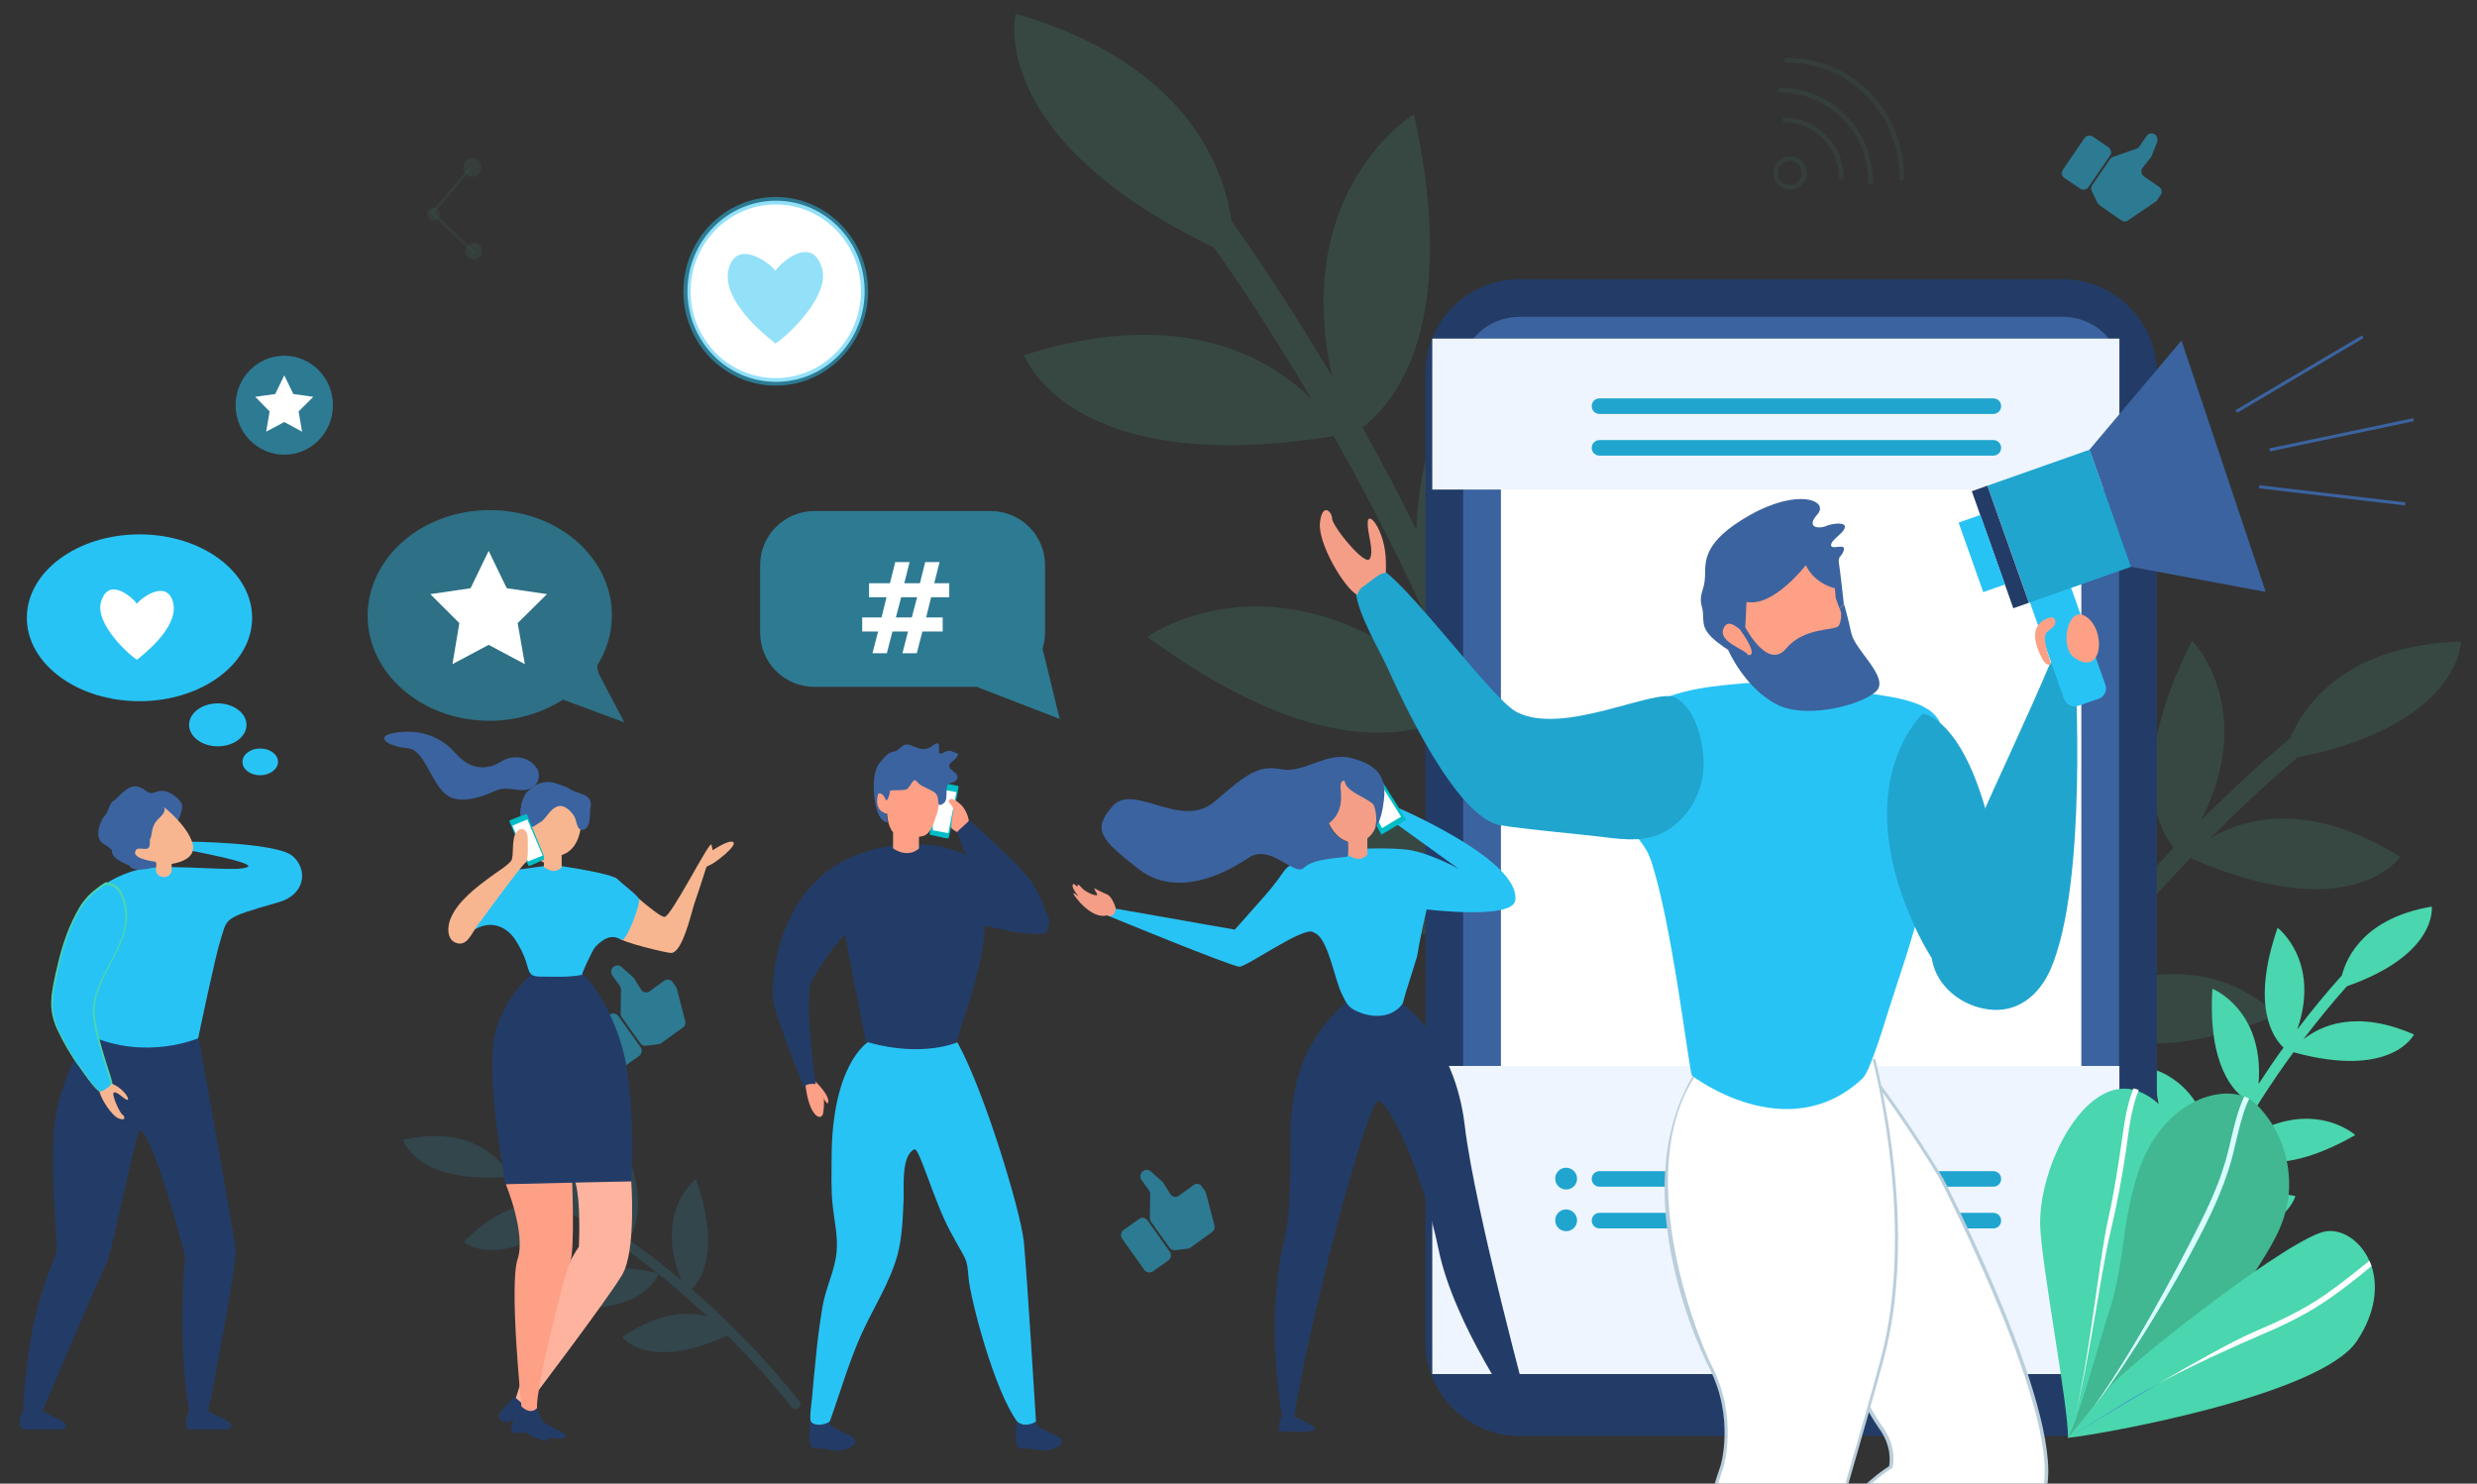 <svg width="626" height="375" viewBox="0 0 626 375" fill="none" xmlns="http://www.w3.org/2000/svg">
<rect x="0" y="0" width="626" height="375" fill="#333333" stroke="none"/>
<g clip-path="url(#clip0)">
<path opacity="0.5" d="M71.843 114.931C78.637 114.931 84.145 109.331 84.145 102.423C84.145 95.515 78.637 89.915 71.843 89.915C65.048 89.915 59.54 95.515 59.54 102.423C59.54 109.331 65.048 114.931 71.843 114.931Z" fill="#28C3F5"/>
<path d="M71.843 94.871L74.129 99.591L79.177 100.299L75.47 103.996L76.338 109.109L71.843 106.671L67.269 109.109L68.136 103.996L64.508 100.299L69.555 99.591L71.843 94.871Z" fill="white"/>
<g opacity="0.5">
<g opacity="0.5">
<path opacity="0.5" d="M311.265 55.931C320.255 68.518 328.615 81.655 336.659 95.107C326.17 47.75 357.32 28.87 357.32 28.87C369.307 82.992 351.879 102.344 344.308 108.008C349.119 116.504 353.614 125.157 357.951 133.968C359.765 83.936 395.647 73.946 395.647 73.946C392.808 125.629 373.644 141.284 363.866 146.004C370.727 160.557 376.957 175.425 382.635 190.45C389.18 137.587 427.822 131.844 427.822 131.844C418.359 185.573 395.647 197.373 386.104 199.969C398.88 235.447 408.343 272.026 414.258 308.921C414.968 313.562 407.712 314.585 407.003 309.865C403.375 287.13 398.328 264.396 391.94 241.976C329.009 237.256 324.908 205.79 324.908 205.79C357.005 202.722 375.537 212.634 386.026 222.939C381.294 207.992 376.089 193.203 370.175 178.65C367.493 180.931 342.652 199.733 289.973 160.95C289.973 160.95 325.539 135.305 369.938 177.863C360.396 154.578 349.355 131.923 337.053 110.211C269.942 121.145 258.823 89.758 258.823 89.758C299.121 77.014 321.359 90.78 331.533 101.007C323.725 87.791 315.603 74.969 306.77 62.539C248.886 34.692 256.693 3.461 256.693 3.461C299.752 15.969 309.294 42.165 311.265 55.931Z" fill="#4AD6AE"/>
</g>
</g>
<g opacity="0.5">
<g opacity="0.5">
<path opacity="0.5" d="M578.762 186.595C570.955 193.125 563.542 200.126 556.287 207.284C570.719 178.965 554 161.894 554 161.894C537.597 194.305 545.404 209.408 549.347 214.286C544.931 218.927 540.672 223.647 536.493 228.524C543.511 196.429 522.377 184.314 522.377 184.314C515.752 217.511 525.295 230.648 530.736 235.211C524.033 243.313 517.645 251.731 511.573 260.384C516.068 225.771 492.488 215.859 492.488 215.859C489.728 251.495 502.188 262.665 507.787 265.89C493.908 286.344 481.842 307.977 472.142 330.396C470.88 333.228 475.375 335.038 476.558 332.206C482.552 318.361 489.492 304.751 497.22 291.536C537.912 298.773 545.72 279.5 545.72 279.5C525.847 272.341 512.44 275.645 504.16 280.444C509.601 271.712 515.279 263.137 521.43 254.877C522.771 256.765 535.468 272.734 575.214 256.687C575.214 256.687 556.839 234.66 521.667 254.484C531.525 241.268 542.25 228.682 553.606 216.882C594.377 234.739 606.6 216.567 606.6 216.567C583.1 201.935 566.776 207.048 558.574 211.847C565.671 204.767 572.927 197.923 580.576 191.473C621.821 183.213 621.978 162.13 621.978 162.13C592.642 163.153 582.311 178.257 578.762 186.595Z" fill="#4AD6AE"/>
</g>
</g>
<g opacity="0.5">
<g opacity="0.5">
<g opacity="0.5">
<path opacity="0.5" d="M481.211 45.39H480.028C480.186 37.445 477.268 29.972 471.748 24.308C466.227 18.644 458.814 15.655 451.007 15.812V14.632C459.209 14.475 466.858 17.543 472.615 23.442C478.293 29.342 481.369 37.13 481.211 45.39Z" fill="#4AD6AE"/>
</g>
<g opacity="0.5">
<path opacity="0.5" d="M473.325 46.413H472.142C472.3 40.198 470.013 34.377 465.675 30.05C461.338 25.645 455.581 23.285 449.509 23.442V22.262C455.897 22.105 461.969 24.544 466.543 29.185C471.038 33.748 473.404 39.884 473.325 46.413Z" fill="#4AD6AE"/>
</g>
<g opacity="0.5">
<path opacity="0.5" d="M465.912 45.312H464.729C464.808 41.457 463.388 37.76 460.707 35.006C458.026 32.253 454.398 30.758 450.613 30.916V29.736C454.792 29.657 458.657 31.23 461.574 34.22C464.492 37.13 465.991 41.064 465.912 45.312Z" fill="#4AD6AE"/>
</g>
<g opacity="0.5">
<path opacity="0.5" d="M452.348 47.986C451.244 47.986 450.218 47.593 449.43 46.727C447.774 45.076 447.774 42.401 449.43 40.749C451.086 39.097 453.688 39.097 455.344 40.749C457.001 42.401 457.001 45.076 455.344 46.727C454.477 47.514 453.373 47.986 452.348 47.986ZM452.348 40.67C451.559 40.67 450.849 40.985 450.218 41.536C449.036 42.716 449.036 44.682 450.218 45.862C451.401 47.042 453.294 47.042 454.477 45.862C455.66 44.682 455.66 42.716 454.477 41.536C453.846 40.985 453.136 40.67 452.348 40.67Z" fill="#4AD6AE"/>
</g>
</g>
</g>
<path d="M218.524 73.631C218.524 86.296 208.509 96.523 196.128 96.523C183.747 96.523 173.731 86.296 173.731 73.631C173.731 60.966 183.747 50.739 196.128 50.739C208.43 50.739 218.524 60.966 218.524 73.631Z" fill="white"/>
<path opacity="0.5" d="M196.049 97.467C183.194 97.467 172.706 86.768 172.706 73.631C172.706 60.494 183.194 49.795 196.049 49.795C208.903 49.795 219.392 60.494 219.392 73.631C219.392 86.768 208.903 97.467 196.049 97.467ZM196.049 51.683C184.22 51.683 174.52 61.517 174.52 73.631C174.52 85.746 184.141 95.579 196.049 95.579C207.878 95.579 217.578 85.746 217.578 73.631C217.578 61.517 207.957 51.683 196.049 51.683Z" fill="#28C3F5"/>
<path opacity="0.5" d="M207.72 67.731C205.039 58.999 196.838 66.945 195.97 68.439C195.103 66.945 186.428 60.101 184.22 67.731C181.696 76.463 195.812 86.532 195.891 86.768V86.847C195.891 86.847 195.97 86.847 195.97 86.768C196.049 86.768 196.049 86.847 196.049 86.847V86.768C198.02 85.746 210.007 75.047 207.72 67.731Z" fill="#28C3F5"/>
<g opacity="0.5">
<g opacity="0.5">
<g opacity="0.5">
<path opacity="0.5" d="M119.396 44.682C120.659 44.682 121.683 43.626 121.683 42.322C121.683 41.019 120.659 39.962 119.396 39.962C118.133 39.962 117.109 41.019 117.109 42.322C117.109 43.626 118.133 44.682 119.396 44.682Z" fill="#4AD6AE"/>
</g>
<g opacity="0.5">
<path opacity="0.5" d="M111.116 54.122C111.116 53.257 110.406 52.549 109.538 52.549C108.671 52.549 107.961 53.257 107.961 54.122C107.961 54.987 108.671 55.695 109.538 55.695C110.406 55.695 111.116 54.987 111.116 54.122Z" fill="#4AD6AE"/>
</g>
<g opacity="0.5">
<path opacity="0.5" d="M121.92 63.483C121.92 62.303 120.973 61.359 119.791 61.359C118.608 61.359 117.661 62.303 117.661 63.483C117.661 64.663 118.608 65.607 119.791 65.607C120.973 65.607 121.92 64.663 121.92 63.483Z" fill="#4AD6AE"/>
</g>
<g opacity="0.5">
<path opacity="0.5" d="M119.869 64.191C119.79 64.191 119.554 64.113 109.065 54.122L108.829 53.886L118.765 42.165L119.238 42.558L109.696 53.807C113.718 57.662 119.712 63.326 120.106 63.562C120.106 63.562 120.106 63.562 120.027 63.562L119.869 64.191Z" fill="#4AD6AE"/>
</g>
</g>
</g>
<g opacity="0.5">
<g opacity="0.5">
<path opacity="0.5" d="M127.361 294.918C132.25 297.199 137.061 299.795 141.792 302.47C130.515 289.884 136.745 278.792 136.745 278.792C149.679 293.188 147.707 302.077 146.366 305.066C149.284 306.875 152.123 308.685 154.962 310.651C146.918 295.076 156.145 285.95 156.145 285.95C164.11 302.155 160.956 310.179 158.826 313.247C163.4 316.473 167.817 319.934 172.154 323.553C165.135 306.325 175.86 297.986 175.86 297.986C182.169 315.922 177.28 323.395 174.835 325.834C184.772 334.487 193.92 343.927 202.042 354.154C203.068 355.412 201.017 356.986 199.992 355.648C195.024 349.355 189.582 343.298 183.825 337.555C163.874 346.838 157.249 337.948 157.249 337.948C166.476 331.576 173.81 331.419 178.778 332.756C174.756 329.059 170.656 325.362 166.397 321.979C166.003 323.159 161.665 333.071 138.953 330.239C138.953 330.239 145.42 316.394 166.161 321.822C159.3 316.315 152.044 311.359 144.553 306.875C126.02 321.665 117.267 313.955 117.267 313.955C127.361 303.257 136.43 303.65 141.319 304.987C136.666 302.313 132.014 299.795 127.203 297.514C104.807 298.93 101.889 288.074 101.889 288.074C117.03 284.77 124.364 291.064 127.361 294.918Z" fill="#28C3F5"/>
</g>
</g>
<path d="M591.853 246.539C587.91 250.944 584.125 255.507 580.576 260.227C586.57 242.841 575.608 234.503 575.608 234.503C568.747 254.327 574.504 262.351 577.106 264.789C574.898 267.778 572.848 270.846 570.797 273.993C572.296 255.113 559.126 249.921 559.126 249.921C557.943 269.43 564.567 276.117 568.037 278.241C564.804 283.433 561.807 288.782 559.047 294.21C558.889 274.072 544.458 270.374 544.458 270.374C545.72 290.906 553.763 296.334 557.312 297.671C550.924 310.494 545.798 323.867 541.934 337.476C541.461 339.207 544.142 339.836 544.615 338.106C546.981 329.688 549.899 321.35 553.211 313.169C577.185 313.955 580.103 302.313 580.103 302.313C568.116 299.874 560.624 302.785 556.208 306.246C558.653 300.818 561.255 295.469 564.094 290.277C565.04 291.221 573.557 299.323 595.244 286.894C595.244 286.894 582.942 275.802 564.252 290.041C568.826 281.702 574.031 273.6 579.63 265.969C604.55 272.813 610.07 261.485 610.07 261.485C595.402 255.035 586.412 259.283 582.074 262.744C585.623 258.103 589.251 253.619 593.115 249.292C616.221 241.189 614.565 229.154 614.565 229.154C597.926 231.986 593.194 241.425 591.853 246.539Z" fill="#4AD6AE"/>
<path opacity="0.5" d="M287.843 308.134L283.979 310.887C283.269 311.359 283.112 312.382 283.585 313.09L289.184 320.957C289.657 321.665 290.682 321.822 291.392 321.35L295.256 318.597C295.966 318.125 296.124 317.102 295.651 316.394L290.051 308.527C289.499 307.741 288.553 307.583 287.843 308.134ZM301.644 299.559L297.937 302.234C297.228 302.785 296.203 302.549 295.729 301.762L294.073 299.087C293.994 298.93 293.916 298.851 293.758 298.694L290.84 296.098C290.288 295.626 289.499 295.548 288.868 296.02C288.159 296.491 288.001 297.514 288.474 298.222L290.367 300.818C290.525 301.054 290.682 301.447 290.682 301.762L290.603 307.898C290.603 308.213 290.682 308.527 290.919 308.842L295.572 315.371C295.887 315.843 296.439 316.079 296.991 316.001L300.224 315.607C300.461 315.607 300.777 315.45 300.934 315.293L306.297 311.438C306.849 311.045 307.085 310.415 306.928 309.786L304.798 301.605C304.72 301.447 304.641 301.211 304.562 301.054L303.694 299.874C303.3 299.166 302.275 299.009 301.644 299.559Z" fill="#28C3F5"/>
<path opacity="0.5" d="M532.865 37.209L528.922 34.534C528.212 34.062 527.266 34.22 526.793 34.928L521.351 42.873C520.878 43.581 521.036 44.525 521.746 44.997L525.689 47.672C526.398 48.144 527.345 47.986 527.818 47.278L533.259 39.333C533.732 38.704 533.575 37.76 532.865 37.209ZM545.64 47.2L541.855 44.604C541.067 44.053 540.988 43.03 541.54 42.322L543.511 39.884C543.59 39.726 543.669 39.648 543.748 39.49L545.167 35.872C545.404 35.164 545.167 34.456 544.615 33.984C543.906 33.512 542.959 33.669 542.486 34.377L540.672 37.052C540.514 37.288 540.199 37.524 539.884 37.602L534.048 39.648C533.732 39.726 533.496 39.962 533.259 40.198L528.764 46.806C528.449 47.278 528.37 47.829 528.685 48.38L530.105 51.29C530.263 51.526 530.42 51.762 530.657 51.919L536.098 55.695C536.65 56.089 537.36 56.089 537.833 55.695L544.773 50.975C544.931 50.897 545.088 50.739 545.167 50.582L545.956 49.402C546.587 48.694 546.35 47.672 545.64 47.2Z" fill="#28C3F5"/>
<path opacity="0.5" d="M154.095 256.451L150.231 259.204C149.521 259.676 149.363 260.698 149.836 261.406L155.435 269.273C155.909 269.981 156.934 270.138 157.644 269.666L161.508 266.913C162.217 266.441 162.375 265.418 161.902 264.71L156.303 256.844C155.83 256.136 154.805 255.979 154.095 256.451ZM167.895 247.876L164.189 250.551C163.479 251.101 162.454 250.865 161.981 250.079L160.325 247.404C160.246 247.247 160.167 247.168 160.009 247.011L157.091 244.415C156.539 243.943 155.751 243.864 155.12 244.336C154.41 244.808 154.252 245.831 154.726 246.539L156.618 249.135C156.776 249.371 156.934 249.764 156.934 250.079L156.855 256.215C156.855 256.529 156.934 256.844 157.17 257.159L161.823 263.688C162.139 264.16 162.691 264.396 163.243 264.317L166.476 263.924C166.713 263.924 167.028 263.766 167.186 263.609L172.548 259.755C173.1 259.361 173.337 258.732 173.179 258.103L171.05 249.921C170.971 249.764 170.892 249.528 170.813 249.371L169.946 248.191C169.552 247.561 168.605 247.404 167.895 247.876Z" fill="#28C3F5"/>
<path d="M545.088 339.207C545.088 352.266 534.363 362.964 521.272 362.964H384.054C370.963 362.964 360.238 352.266 360.238 339.207V94.32C360.238 81.262 370.963 70.563 384.054 70.563H521.272C534.363 70.563 545.088 81.262 545.088 94.32V339.207Z" fill="#233C67"/>
<path d="M384.054 330.082C376.168 330.082 369.78 324.26 369.78 317.023V93.14C369.78 85.982 376.168 80.082 384.054 80.082H521.273C529.159 80.082 535.546 85.903 535.546 93.14V317.023C535.546 324.182 529.159 330.082 521.273 330.082H384.054Z" fill="#3B639F"/>
<path d="M384.054 321.35C381.452 321.35 379.322 319.383 379.322 317.023V93.14C379.322 90.78 381.452 88.814 384.054 88.814H521.272C523.875 88.814 526.004 90.78 526.004 93.14V317.023C526.004 319.383 523.875 321.35 521.272 321.35H384.054Z" fill="white"/>
<path d="M535.625 269.43H361.973V347.31H535.625V269.43Z" fill="#EEF5FF"/>
<path d="M535.625 85.588H361.973V123.741H535.625V85.588Z" fill="#EEF5FF"/>
<path d="M446.039 346.208C446.039 350.85 449.824 354.704 454.556 354.704C459.209 354.704 463.073 350.928 463.073 346.208C463.073 341.567 459.288 337.712 454.556 337.712C449.824 337.791 446.039 341.567 446.039 346.208Z" fill="#EEF5FF"/>
<path d="M503.765 296.019H404.243C403.138 296.019 402.271 296.885 402.271 297.986C402.271 299.087 403.138 299.953 404.243 299.953H503.765C504.869 299.953 505.737 299.087 505.737 297.986C505.737 296.885 504.869 296.019 503.765 296.019Z" fill="#20A5CF"/>
<path fill-rule="evenodd" clip-rule="evenodd" d="M395.804 295.154C394.227 295.154 393.044 296.413 393.044 297.907C393.044 299.481 394.306 300.661 395.804 300.661C397.382 300.661 398.565 299.402 398.565 297.907C398.565 296.413 397.303 295.154 395.804 295.154Z" fill="#20A5CF"/>
<path fill-rule="evenodd" clip-rule="evenodd" d="M395.804 305.695C394.227 305.695 393.044 306.954 393.044 308.449C393.044 310.022 394.306 311.202 395.804 311.202C397.382 311.202 398.565 309.943 398.565 308.449C398.565 306.954 397.303 305.695 395.804 305.695Z" fill="#20A5CF"/>
<path d="M503.765 306.561H404.243C403.138 306.561 402.271 307.426 402.271 308.527C402.271 309.629 403.138 310.494 404.243 310.494H503.765C504.869 310.494 505.737 309.629 505.737 308.527C505.737 307.426 504.869 306.561 503.765 306.561Z" fill="#20A5CF"/>
<path d="M503.765 100.692H404.243C403.138 100.692 402.271 101.558 402.271 102.659C402.271 103.76 403.138 104.626 404.243 104.626H503.765C504.869 104.626 505.737 103.76 505.737 102.659C505.737 101.558 504.869 100.692 503.765 100.692Z" fill="#20A5CF"/>
<path d="M503.765 111.233H404.243C403.138 111.233 402.271 112.099 402.271 113.2C402.271 114.301 403.138 115.167 404.243 115.167H503.765C504.869 115.167 505.737 114.301 505.737 113.2C505.737 112.099 504.869 111.233 503.765 111.233Z" fill="#20A5CF"/>
<path d="M516.541 377.675C522.692 359.345 490.832 298.065 490.832 298.065C490.832 298.065 449.036 227.344 439.572 255.428C430.109 283.512 471.196 355.255 475.217 360.604C479.239 365.953 477.899 370.831 477.899 370.831C454.398 385.856 433.579 439.349 433.579 439.349C438.389 444.069 439.572 445.406 439.572 445.406C450.376 428.965 510.39 396.004 516.541 377.675Z" fill="white"/>
<path d="M439.572 446.035L439.178 445.642C439.178 445.642 437.916 444.305 433.184 439.663L432.948 439.427L433.027 439.191C433.263 438.641 454.083 385.62 477.425 370.595C477.583 369.729 478.214 365.481 474.744 360.84C471.511 356.592 429.399 283.669 439.02 255.271C440.44 250.944 442.805 248.663 445.881 248.427C460.943 247.247 489.807 295.783 491.068 297.829C492.409 300.346 522.928 359.503 516.856 377.753C513.386 388.137 493.198 402.926 473.719 417.165C458.735 428.099 444.54 438.483 439.809 445.642L439.572 446.035ZM460.943 258.181C455.423 252.675 450.139 248.899 446.039 249.213C443.279 249.449 441.228 251.573 439.888 255.507C430.424 283.669 472.299 356.041 475.533 360.289C479.634 365.717 478.372 370.673 478.293 370.909L478.214 371.067L478.056 371.145C455.739 385.384 435.629 435.101 433.973 439.191C437.285 442.417 438.783 443.99 439.414 444.619C444.461 437.382 458.42 427.155 473.167 416.378C492.567 402.218 512.598 387.586 515.989 377.36C521.982 359.424 490.595 298.694 490.28 298.065C490.201 297.907 474.981 272.262 460.943 258.181Z" fill="#BACEDB"/>
<path d="M432.238 267.228C408.974 292.244 428.216 337.24 432.475 345.658C439.099 358.637 435.314 370.831 435.314 370.831C418.122 420.39 439.572 463.263 439.572 463.263C442.333 467.196 444.935 464.836 444.935 464.836C447.537 437.539 466.07 379.327 475.691 343.612C484.523 311.045 474.981 273.521 473.64 267.621L432.238 267.228Z" fill="white"/>
<path d="M473.246 267.7C474.587 272.97 483.892 311.674 475.297 343.534C472.852 352.58 469.855 363.043 466.622 374.135C457.158 406.938 446.512 444.147 444.462 464.6C444.225 464.758 443.515 465.23 442.648 465.072C441.702 464.994 440.676 464.286 439.809 463.027C439.572 462.634 418.595 419.682 435.55 370.909C435.55 370.752 439.336 358.401 432.711 345.422C428.453 337.083 410.157 290.592 432.159 267.149L431.134 267.07C409.369 295.154 427.664 337.398 432.002 345.815C438.468 358.48 434.841 370.595 434.762 370.673C417.649 419.84 438.863 463.027 439.099 463.499C439.415 463.892 439.73 464.286 440.046 464.6C440.834 465.387 441.702 465.859 442.569 465.938C444.067 466.095 445.093 465.151 445.093 465.151L445.172 465.072V464.915C447.143 444.541 457.868 407.253 467.332 374.371C470.486 363.279 473.562 352.816 476.006 343.77C484.681 311.674 475.454 274.072 473.956 267.7H473.246Z" fill="#BACEDB"/>
<path d="M469.618 174.795C460.707 173.065 451.638 172.121 442.569 172.593C441.544 172.671 440.519 172.671 439.493 172.829C430.897 173.537 419.305 174.874 413.154 181.325C408.422 186.281 405.662 193.597 406.529 200.44C407.476 207.363 414.889 210.588 417.176 217.275C422.538 233.165 426.718 269.509 427.585 271.869C427.585 271.869 451.638 290.434 470.722 272.577C472.615 270.846 476.322 258.417 477.189 255.664C478.687 251.023 480.186 246.46 481.684 241.819C484.681 232.3 487.362 222.624 489.097 212.712C490.517 204.61 493.513 191.001 490.438 183.055C487.993 176.447 475.848 176.054 469.618 174.795Z" fill="#28C3F5"/>
<path d="M460.234 140.182C458.184 137.193 434.289 151.117 432.554 156.073C430.819 161.029 441.702 168.502 443.436 168.974C445.25 169.446 462.127 165.985 464.887 161.422C467.647 156.86 463.94 145.846 463.94 145.846C463.94 145.846 462.284 143.172 460.234 140.182Z" fill="#FEA086"/>
<path d="M461.338 133.024C459.84 133.653 456.212 133.496 459.288 130.035C462.363 126.573 454.556 123.269 442.254 130.192C429.951 137.115 431.055 142.228 430.898 145.846C430.74 149.465 429.241 150.094 430.109 153.398C431.055 156.702 429.084 158.433 433.973 162.288C438.862 166.142 442.411 167.086 441.78 165.592C441.149 164.097 433.973 162.288 435.629 158.748C437.285 155.208 440.913 161.58 441.071 158.669C441.228 155.758 441.386 152.14 441.386 152.14C448.168 153.556 456.37 142.857 456.37 142.857C458.657 147.656 463.704 148.678 463.704 148.678L463.94 151.196L464.887 153.792L465.991 152.769C465.991 152.769 465.044 144.037 464.729 142.228C464.492 140.418 465.518 140.812 465.991 139.002C466.464 137.193 462.679 139.16 462.757 137.744C462.836 136.328 466.148 134.676 466.227 133.26C466.543 131.844 462.836 132.316 461.338 133.024Z" fill="#3B639F"/>
<path d="M467.883 160.085C467.016 156.073 466.07 152.769 466.07 152.769L464.965 153.792L465.281 154.893C465.281 154.893 465.518 156.702 464.729 158.118C463.94 159.534 455.975 158.354 451.401 163.94C446.749 169.446 441.149 158.669 441.149 158.669L439.572 158.905C439.572 158.905 444.698 165.749 441.859 165.592C438.941 165.434 436.733 164.254 436.733 164.254C436.733 164.254 440.676 173.537 448.799 177.942C456.922 182.347 473.088 177.47 474.744 173.93C476.4 170.311 468.751 164.097 467.883 160.085Z" fill="#3B639F"/>
<path d="M485.943 180.381C485.943 180.381 468.751 196.035 481.763 229.153C494.775 262.272 509.68 252.753 509.68 252.753C509.68 252.753 510.942 248.033 504.239 214.758C497.614 181.403 485.943 180.381 485.943 180.381Z" fill="#20A5CF"/>
<path d="M518.197 167.401V167.479C512.124 181.875 505.342 195.878 499.112 210.195C495.485 218.534 491.857 226.951 488.861 235.525C485.548 245.201 492.961 253.776 502.346 255.113C509.838 256.215 515.437 251.495 518.276 244.887C527.739 223.018 524.427 168.738 524.427 168.738C521.351 169.603 518.197 167.401 518.197 167.401Z" fill="#20A5CF"/>
<path d="M379.322 208.622C380.032 208.7 380.663 208.779 381.373 208.936C388.549 209.88 395.725 210.51 402.823 211.296C408.58 211.926 414.573 213.184 420.015 210.588C426.087 207.678 430.03 201.148 430.503 194.462C430.897 188.798 428.847 179.122 423.327 176.29C418.28 173.773 394.937 186.202 383.186 179.909C376.483 176.369 350.774 140.497 346.91 143.329C344.781 144.902 342.494 147.184 342.652 149.465C342.967 154.893 348.645 164.333 350.774 169.053C354.008 176.211 367.966 206.891 379.322 208.622Z" fill="#20A5CF"/>
<path d="M344.466 148.285C345.727 147.42 346.832 146.476 348.093 145.61C348.803 145.138 349.513 144.824 350.223 144.745C350.301 143.014 350.301 140.969 349.986 138.924C349.04 132.945 345.727 129.169 345.649 132.08C345.57 134.99 347.305 139.081 346.201 141.205C345.097 143.408 336.658 132.945 336.658 131.057C336.58 129.169 334.135 126.967 333.583 132.159C333.031 137.272 339.576 148.364 342.81 150.252C342.889 150.33 342.967 150.33 343.046 150.33C343.283 149.465 343.756 148.757 344.466 148.285Z" fill="#F49E87"/>
<path d="M525.215 178.414L530.42 176.605C531.84 176.133 532.628 174.481 532.076 173.065L522.219 145.138C521.745 143.722 520.089 142.936 518.67 143.486L513.465 145.296C512.046 145.768 511.257 147.42 511.809 148.836L521.667 176.762C522.219 178.178 523.796 178.886 525.215 178.414Z" fill="#28C3F5"/>
<path d="M527.029 155.758C522.534 153.005 520.484 163.468 524.111 166.142C531.524 171.491 532.392 158.984 527.029 155.758Z" fill="#FEA086"/>
<path d="M517.251 164.175C517.014 162.917 516.304 160.793 517.329 159.77C517.881 159.22 518.67 158.826 519.143 158.118C519.616 157.41 519.537 156.309 518.67 156.073C518.433 155.994 518.118 156.073 517.881 156.152C512.756 157.804 514.096 162.76 516.146 166.535C516.383 167.007 516.699 167.479 517.172 167.794C517.487 168.03 517.881 168.109 518.276 167.951C518.276 166.85 517.487 165.434 517.251 164.175Z" fill="#FEA086"/>
<path d="M538.543 143.25L572.611 149.622L551.319 86.06L528.054 113.672L538.543 143.25Z" fill="#3B639F"/>
<path d="M512.774 152.355L538.573 143.257L528.086 113.665L502.286 122.763L512.774 152.355Z" fill="#20A5CF"/>
<path d="M508.812 153.748L512.752 152.358L502.262 122.766L498.321 124.156L508.812 153.748Z" fill="#233C67"/>
<path d="M501.217 149.67L506.719 147.73L500.487 130.152L494.986 132.093L501.217 149.67Z" fill="#28C3F5"/>
<path d="M540.751 275.959C542.329 276.589 543.985 277.611 545.641 279.106C558.101 290.67 542.802 335.116 533.969 349.905L522.613 363.436C522.929 356.356 515.752 318.911 515.595 309.471C515.358 294.996 526.477 272.183 539.411 275.487C539.805 275.645 540.278 275.802 540.751 275.959Z" fill="#4AD6AE"/>
<path d="M568.037 277.533C568.116 277.612 568.274 277.612 568.353 277.69C569.378 278.32 570.324 279.185 571.192 280.129C577.816 287.366 580.261 298.143 577.264 307.505C576.239 310.809 574.583 313.877 572.769 316.866C564.094 331.498 552.265 344.32 538.307 354.232L522.534 363.515C525.216 359.267 531.288 336.532 532.944 331.812C535.31 324.811 536.099 317.417 537.203 310.101C538.386 302.785 539.963 295.39 543.669 289.018C547.455 282.646 553.685 277.376 561.098 276.51C563.069 276.274 565.198 276.432 567.091 277.14C567.485 277.218 567.801 277.376 568.037 277.533Z" fill="#41B792"/>
<path d="M523.481 362.571C523.165 362.885 522.929 363.2 522.613 363.436C522.85 363.2 523.165 362.885 523.481 362.571Z" fill="#D9FDFF"/>
<path d="M523.481 362.571C523.56 362.492 523.638 362.413 523.717 362.256C523.638 362.335 523.56 362.492 523.481 362.571Z" fill="#D9FDFF"/>
<path d="M553.133 314.821C556.681 307.977 560.309 300.897 562.438 293.502C564.015 287.996 564.804 282.253 567.17 277.14C567.485 277.297 567.801 277.376 568.116 277.533C568.195 277.612 568.353 277.612 568.432 277.69C565.75 283.433 565.119 290.041 563.069 296.098C560.545 303.807 556.681 311.202 552.817 318.361C547.218 328.902 532.786 352.659 523.717 362.256C533.338 351.951 547.218 326.306 553.133 314.821Z" fill="#D9FDFF"/>
<path d="M533.338 311.517C530.736 322.137 526.793 353.367 522.613 363.436C527.187 352.58 530.184 319.619 532.786 308.134C534.364 301.211 535.389 294.131 536.414 287.13C536.966 283.04 537.676 278.87 539.174 275.094C539.569 275.173 540.042 275.33 540.515 275.488C538.622 280.129 538.07 285.321 537.36 290.356C536.335 297.514 534.995 304.594 533.338 311.517Z" fill="white"/>
<path d="M598.793 318.675C598.951 319.069 599.188 319.541 599.345 320.013C601.001 325.047 600.449 331.734 595.639 338.971C586.333 352.895 529.947 362.728 522.613 363.436L533.338 350.378C540.042 343.062 579.709 312.146 587.989 311.202C592.169 310.73 596.585 313.719 598.793 318.675Z" fill="#4AD6AE"/>
<path d="M587.516 327.328C591.38 324.654 595.087 321.665 598.793 318.675C598.951 319.069 599.187 319.541 599.345 320.013C595.954 322.845 592.484 325.598 588.857 328.115C583.573 331.812 577.974 334.644 571.98 337.162C563.069 341.016 554.237 345.028 545.719 349.591C554.71 344.32 563.858 339.207 569.378 336.768C575.687 334.094 581.838 331.262 587.516 327.328Z" fill="white"/>
<path d="M522.613 363.436L538.07 353.918C540.594 352.423 543.117 351.007 545.72 349.591C536.651 354.862 527.739 360.368 522.613 363.436Z" fill="#407BDB"/>
<path opacity="0.5" d="M267.813 181.718L263.475 163.94C263.87 162.681 264.106 161.265 264.106 159.928V142.857C264.106 135.305 257.955 129.169 250.384 129.169H205.828C198.257 129.169 192.106 135.305 192.106 142.857V159.928C192.106 167.48 198.257 173.615 205.828 173.615H247.072V173.694L267.813 181.718Z" fill="#28C3F5"/>
<path d="M228.54 214.364L235.953 215.544C235.953 215.544 260.715 225.063 264.343 230.648C268.049 236.233 258.349 236.076 254.643 235.211C250.936 234.345 238.319 232.3 235.795 228.446C233.35 224.67 228.54 214.364 228.54 214.364Z" fill="#233C67"/>
<path d="M238.319 198.002C238.319 198.002 242.262 198.474 242.262 198.789C242.262 199.025 239.975 211.847 239.659 211.926C239.423 212.004 234.928 210.982 234.928 210.982L237.057 196.665L238.319 198.002Z" fill="#00BDC7"/>
<path d="M236.978 200.362L238.004 198.631L237.609 199.497L241.71 200.205L239.66 210.588L235.795 209.88L235.559 206.734L236.978 200.362Z" fill="white"/>
<path d="M206.222 273.521C203.935 271.869 203.541 273.993 203.541 273.993C204.408 282.332 207.642 283.59 208.036 281.309C208.273 279.893 208.273 278.241 208.194 277.454C208.194 277.376 208.194 277.297 208.194 277.218C208.194 276.904 208.194 277.061 208.194 277.454C208.351 278.32 209.14 278.949 209.14 278.949C210.244 277.376 206.222 273.521 206.222 273.521Z" fill="#FEA086"/>
<path d="M248.886 230.334C248.807 228.131 248.571 225.928 248.097 223.647C247.703 221.602 247.072 219.556 245.81 217.826C243.839 215.151 240.29 214.758 237.293 213.814C229.171 212.791 220.969 213.656 213.32 217.511C196.049 226.794 194.787 248.191 195.418 252.832C196.049 257.473 203.225 274.937 203.225 274.937C203.225 274.937 203.146 273.757 206.143 273.993C206.143 273.993 202.989 251.888 205.197 247.797C207.405 243.707 213.477 235.29 213.635 236.548C213.793 237.807 218.84 263.452 218.84 263.452C218.84 263.452 230.827 270.689 241.473 263.452C242.183 262.98 242.735 259.991 242.971 259.204C243.602 257.473 244.154 255.743 244.706 254.012C247.23 246.067 249.201 238.357 248.886 230.334Z" fill="#233C67"/>
<path d="M235.953 195.563C234.455 193.361 231.695 193.282 229.329 193.597C226.411 193.99 224.124 196.114 223.73 199.103C223.73 199.103 222.547 197.766 221.679 201.07C220.812 204.374 223.178 205.711 224.203 205.711C224.203 205.711 224.282 208.779 225.701 210.352V214.443C229.723 217.118 232.247 214.443 232.247 214.443V211.532C232.641 211.454 232.956 211.375 233.351 211.296C235.243 210.746 236.032 207.914 236.584 206.262C236.663 206.026 236.742 205.79 236.821 205.554C237.451 203.351 237.53 201.07 237.215 198.867C236.899 197.609 236.584 196.507 235.953 195.563Z" fill="#FEA086"/>
<path d="M241.946 263.452C241.946 263.452 233.35 267.385 219.313 263.452C219.313 263.452 210.165 268.959 210.165 292.952C210.165 296.649 210.007 300.504 210.402 304.279C210.796 308.37 211.821 312.461 211.427 316.551C210.954 321.271 208.667 325.519 207.878 330.239C207.168 334.408 206.616 338.656 206.222 342.826C205.828 346.444 205.512 350.063 205.197 353.603C205.118 354.232 204.487 358.874 204.96 359.346C204.96 359.346 206.695 361.863 209.692 359.346C212.216 352.344 214.66 343.927 217.736 337.162C220.733 330.554 224.833 324.339 226.805 317.259C228.067 312.539 228.146 307.741 228.382 302.863C228.461 299.953 227.751 292.086 231.063 290.513C232.325 289.884 235.953 303.493 240.211 311.359C244.47 319.226 244.312 317.653 244.785 323.002C245.258 328.351 251.252 351.479 257.088 359.346C257.088 359.346 259.453 361.391 261.819 359.346C261.819 359.346 259.532 321.822 258.744 313.798C257.876 305.853 248.728 275.645 241.946 263.452Z" fill="#28C3F5"/>
<path d="M261.662 359.424C261.662 359.424 259.138 360.998 256.93 359.424C256.93 359.424 256.378 362.807 256.93 364.931C257.482 367.055 258.428 365.56 261.662 366.425C264.895 367.291 268.917 365.56 268.207 363.987C267.497 362.335 261.819 361.391 261.662 359.424Z" fill="#233C67"/>
<path d="M209.534 359.424C209.534 359.424 207.011 360.998 204.803 359.424C204.803 359.424 204.251 362.807 204.803 364.931C205.355 367.055 206.301 365.56 209.534 366.425C212.768 367.291 216.79 365.56 216.08 363.987C215.37 362.335 209.692 361.391 209.534 359.424Z" fill="#233C67"/>
<path d="M241.71 191.473C242.656 190.293 241.868 190.529 240.527 189.899C239.186 189.27 237.925 190.922 237.451 190.371C236.978 189.821 238.082 186.753 235.953 188.326C233.824 189.899 232.72 189.427 230.275 188.405C227.83 187.461 227.515 189.821 225.859 189.978C224.991 190.057 223.73 190.922 222.783 192.338C220.891 193.911 220.339 198.238 221.206 203.037C222.152 208.15 224.36 207.835 224.36 207.835C224.203 207.206 224.045 205.711 224.045 205.711C220.417 204.689 221.995 200.519 221.995 200.519C222.073 200.519 222.231 200.598 222.389 200.519C222.783 200.598 223.335 200.913 223.73 201.935C224.203 203.115 224.755 200.991 224.991 199.811C226.49 199.654 228.067 199.811 228.934 199.575C230.117 199.261 230.669 196.35 231.616 197.451C232.562 198.553 233.193 198.71 234.77 199.497C236.347 200.283 237.057 200.519 237.136 202.879C237.215 204.217 238.634 202.879 238.634 202.879C239.502 202.25 239.029 199.89 239.344 198.71C239.66 197.53 241.079 198.317 241.789 196.979C242.499 195.642 241 195.249 240.133 194.226C239.265 193.046 240.842 192.653 241.71 191.473Z" fill="#3B639F"/>
<path d="M240.054 202.093C240.763 201.385 242.735 203.273 243.129 203.666C244.628 205.396 246.284 209.723 242.814 210.51C242.183 210.667 240.606 209.644 240.448 209.251C240.211 208.858 240.842 205.711 240.921 204.846C241 204.059 240.211 203.273 239.817 202.722C239.738 202.407 239.896 202.171 240.054 202.093Z" fill="#FEA086"/>
<path d="M261.031 223.411C264.106 228.21 266.314 235.368 263.791 235.919C261.977 236.312 257.876 235.919 254.643 235.211C248.097 229.232 241.946 210.195 241.946 210.195L245.022 207.363C245.022 207.442 257.955 218.612 261.031 223.411Z" fill="#233C67"/>
<path d="M240.054 150.96H235.322L234.06 156.073H238.24V159.613H233.114L231.694 165.12H228.067L229.486 159.613H225.543L224.124 165.12H220.496L221.915 159.613H217.894V156.073H222.783L224.045 150.96H219.629V147.42H224.912L226.253 142.07H229.88L228.54 147.42H232.483L233.824 142.07H237.451L236.11 147.42H239.896V150.96H240.054ZM231.773 150.96H227.751L226.411 156.073H230.432L231.773 150.96Z" fill="white"/>
<path d="M138.244 364.144C136.43 364.38 132.723 361.941 132.171 361.863C131.619 361.784 130.279 360.368 130.436 359.739C130.594 359.109 129.175 358.637 128.859 359.267C128.544 359.896 124.995 359.109 126.336 357.143C127.676 355.176 130.436 352.974 130.436 352.974C131.777 355.176 133.906 354.783 133.906 354.783C133.906 354.783 133.67 356.356 134.143 358.244C134.616 360.053 140.057 363.908 138.244 364.144Z" fill="#233C67"/>
<path d="M159.536 298.537C159.536 298.537 160.798 315.922 157.328 322.058C153.858 328.115 132.96 355.57 132.96 355.57L130.358 353.367C130.358 353.367 138.559 326.62 146.288 315.135C146.288 315.135 147.076 300.031 144.553 296.963C144.553 297.042 149.205 296.649 159.536 298.537Z" fill="#FEB39E"/>
<path d="M136.351 363.121C135.799 363.2 134.064 362.256 133.985 361.627C133.906 360.997 132.487 360.997 132.329 361.705C132.25 362.413 128.623 362.807 129.253 360.525C129.963 358.244 131.856 355.255 131.856 355.255C133.827 356.907 135.72 355.805 135.72 355.805C135.72 355.805 136.036 357.379 136.982 358.952C137.928 360.525 144.395 362.492 142.739 363.279C141.161 364.144 136.903 363.043 136.351 363.121Z" fill="#233C67"/>
<path d="M136.036 217.039L135.878 211.611L140.294 211.69L140.61 217.118C140.61 217.118 138.638 219.635 136.036 217.039Z" fill="#FEA086"/>
<path d="M144.552 297.042C144.552 297.042 145.341 316.551 144.079 318.911C142.817 321.271 135.326 351.164 135.72 355.884C135.72 355.884 134.3 357.851 131.777 355.491C131.777 355.491 128.622 324.654 130.831 318.203C132.96 311.753 127.834 299.323 127.834 299.323C127.834 299.323 138.086 296.727 144.552 297.042Z" fill="#FEA086"/>
<path d="M125.547 259.519C128.623 250.944 133.591 247.168 134.379 246.067L147.155 246.224C151.335 249.607 156.776 259.991 158.353 269.666C160.482 282.804 159.536 298.615 159.536 298.615C159.536 298.615 146.84 298.851 127.755 299.323C127.755 299.323 121.998 269.116 125.547 259.519Z" fill="#233C67"/>
<path d="M140.609 202.014L133.275 208.7C133.275 208.7 133.749 217.118 140.609 216.41C147.549 215.623 147.47 206.104 146.287 203.744C145.183 201.306 140.609 202.014 140.609 202.014Z" fill="#F7B690"/>
<path d="M148.18 201.227C146.76 200.362 145.104 200.283 143.764 199.26C143.606 199.182 143.369 199.103 143.133 198.946C142.896 198.867 142.739 198.788 142.502 198.71C142.265 198.631 142.108 198.552 141.871 198.474C141.713 198.395 141.556 198.395 141.398 198.316C141.24 198.238 141.082 198.238 140.925 198.159C138.874 197.294 136.509 197.53 134.774 198.867C134.537 199.024 134.379 199.182 134.222 199.339C133.985 199.496 133.827 199.654 133.591 199.811C133.118 200.204 132.723 200.676 132.487 201.227C132.408 201.384 132.329 201.62 132.25 201.778C132.013 202.171 131.935 202.643 131.777 203.115C131.698 203.351 131.698 203.587 131.698 203.823C131.146 205.632 131.619 208.386 133.039 209.015C133.196 209.094 133.433 209.172 133.591 209.172C134.143 209.172 134.537 209.015 134.931 208.858C135.483 208.543 135.957 208.15 136.509 207.835C136.745 207.756 136.903 207.599 137.061 207.442C138.322 206.34 139.19 204.374 140.925 203.823C142.66 203.272 144.474 205.082 145.262 206.576C145.656 207.284 145.814 210.274 147.47 209.723C149.442 209.094 148.969 205.711 149.205 204.138C149.521 203.036 149.284 201.935 148.18 201.227Z" fill="#3B639F"/>
<path d="M128.701 207.52C128.78 207.756 133.433 218.927 133.67 218.927C133.906 218.927 137.77 217.118 137.77 217.118L133.118 205.711C133.118 205.711 128.622 207.284 128.701 207.52Z" fill="#00BDC7"/>
<path d="M129.49 208.7L133.433 217.747L137.139 216.252L133.275 207.127L129.49 208.7Z" fill="white"/>
<path d="M126.809 192.417C123.97 194.147 119.554 195.485 115.058 190.293C110.484 185.179 104.57 184.393 99.602 185.258C94.633 186.123 97.788 188.641 102.914 189.113C108.04 189.506 109.065 200.205 114.585 201.778C116.951 202.486 119.554 201.935 121.841 201.227C123.339 200.755 124.68 200.047 126.099 199.575C128.307 198.867 130.594 199.969 132.881 199.654C133.512 199.575 134.143 199.339 134.616 199.025C136.114 198.002 136.745 195.957 135.641 194.147C133.67 191.158 129.648 190.686 126.809 192.417Z" fill="#3B639F"/>
<path d="M180.119 214.915C180.119 214.915 180.119 214.915 179.803 213.499C179.488 212.083 169.709 231.592 167.974 231.75C166.239 231.907 155.435 221.759 155.435 221.759L156.618 237.099C156.697 238.043 168.368 240.875 169.63 240.875C172.469 240.796 174.677 230.884 175.387 228.682C176.491 225.535 177.516 222.31 178.542 219.084C178.542 219.084 178.542 219.084 179.803 218.455C181.065 217.826 186.349 213.735 185.324 212.87C184.298 212.083 180.119 214.915 180.119 214.915Z" fill="#F7B690"/>
<path d="M156.066 222.231C154.647 220.736 141.871 218.927 141.871 218.927C139.584 221.208 137.376 218.927 137.376 218.927C137.376 218.927 129.806 219.95 129.806 220.028C128.623 220.186 125.547 226.322 124.916 227.344C123.181 229.94 121.446 232.536 119.711 235.132C123.497 232.615 127.676 233.716 130.2 237.492C131.383 239.301 132.408 241.268 133.039 243.392C133.827 245.909 133.749 246.853 136.745 246.853C140.057 246.853 143.843 247.089 147.155 246.381C146.761 246.46 149.836 239.931 150.467 239.301C152.518 237.256 154.568 235.919 157.17 237.649C158.669 237.335 161.902 228.288 161.508 227.344C161.192 226.243 157.565 223.726 156.066 222.231Z" fill="#28C3F5"/>
<path d="M137.455 219.163C137.455 219.163 140.136 221.366 141.95 219.163V214.915L137.455 215.544V219.163Z" fill="#F7B690"/>
<path d="M130.515 210.352C129.175 211.926 129.963 216.646 129.175 217.59C127.834 219.163 125.705 220.264 124.127 221.523C120.342 224.276 115.532 227.895 113.797 232.379C113.087 234.188 112.85 237.335 115.137 238.279C117.976 239.459 119.238 235.84 120.421 234.267C120.579 234.031 131.935 218.455 132.802 218.062C133.67 217.668 133.354 213.027 133.354 211.454C133.196 209.802 131.856 208.7 130.515 210.352Z" fill="#F7B690"/>
<g opacity="0.75">
<g opacity="0.75">
<path opacity="0.75" d="M123.812 128.933C140.846 128.933 154.647 140.812 154.647 155.522C154.647 160.085 153.306 164.412 150.94 168.188V168.345C150.94 169.132 151.177 169.918 151.492 170.626L157.801 182.583L142.266 176.841C137.14 180.145 130.673 182.19 123.733 182.19C106.699 182.19 92.899 170.312 92.899 155.601C92.977 140.812 106.778 128.933 123.812 128.933Z" fill="#28C3F5"/>
</g>
</g>
<path d="M123.497 139.239L128.071 148.678L138.244 150.173L130.831 157.489L132.645 167.873L123.497 162.996L114.349 167.873L116.084 157.489L108.75 150.173L118.923 148.678L123.497 139.239Z" fill="white"/>
<path d="M342.021 251.731C342.021 251.731 343.441 253.461 354.56 253.855C354.56 253.855 367.651 262.98 370.175 284.456C372.698 305.931 386.893 358.008 386.893 358.008H383.896C383.896 358.008 367.493 335.038 363.55 315.765C359.528 296.413 351.484 279.342 348.488 278.32C345.491 277.218 329.64 339.286 327.116 358.087H324.041C324.041 358.087 319.546 334.644 324.514 313.719C329.482 292.637 318.599 271.082 342.021 251.731Z" fill="#233C67"/>
<path d="M312.054 234.975C312.054 234.975 312.527 234.503 319.388 226.715C326.249 218.927 323.095 220.028 329.088 217.196C335.082 214.364 349.04 214.128 354.876 214.679C360.711 215.151 368.676 219.635 368.676 219.635L349.04 205.475L350.538 202.958C350.538 202.958 384.37 216.882 382.95 227.58C382.241 232.536 360.554 229.862 360.554 229.862C360.554 229.862 358.977 236.47 358.188 241.504C357.163 245.123 355.428 250.079 354.481 253.697C350.46 258.968 343.204 256.215 341.312 254.641C340.208 253.776 339.577 252.124 338.946 250.865C337.447 247.719 335.791 238.515 332.952 236.234C332.637 235.998 332.4 235.84 332.085 235.762C332.006 235.683 331.927 235.604 331.848 235.604C329.404 234.11 315.209 244.336 313.237 244.336C311.266 244.336 279.958 231.435 279.958 231.435L282.166 229.704L312.054 234.975Z" fill="#28C3F5"/>
<path d="M355.428 207.206L349.119 210.982L344.387 202.171L348.882 196.822L355.428 207.206Z" fill="#00BDC7"/>
<path d="M354.087 206.419L349.277 209.33L345.728 202.565L349.119 198.474L354.087 206.419Z" fill="white"/>
<path d="M341.312 194.698C343.598 194.462 345.807 195.249 347.068 197.687C349.04 201.542 349.513 210.51 344.466 212.476C335.003 216.252 329.64 196.035 341.312 194.698Z" fill="#F49E87"/>
<path d="M345.57 216.016C345.57 216.016 343.835 218.455 340.602 216.016V210.352L345.57 209.644V216.016Z" fill="#F49E87"/>
<path d="M271.125 223.568C271.44 223.018 272.308 224.512 272.308 223.962C272.308 223.411 272.545 223.411 273.491 224.512C274.437 225.614 277.907 227.03 277.197 225.85C276.488 224.748 276.566 224.512 276.566 224.512C276.566 224.512 278.459 225.535 279.8 226.086C281.14 226.636 282.008 229.626 282.008 229.626C281.614 232.379 279.8 231.356 279.8 231.356C275.857 232.536 271.283 226.322 271.283 225.85C271.283 225.378 273.018 227.108 272.387 226.322C271.677 225.535 270.81 224.119 271.125 223.568Z" fill="#F49E87"/>
<path d="M307.007 202.565C315.524 195.17 318.284 193.361 323.962 194.462C329.64 195.485 335.239 189.899 341.627 191.63C348.015 193.361 350.459 196.193 349.75 202.25C349.04 208.228 347.542 209.172 347.542 209.172C347.542 209.172 348.33 206.498 347.226 203.666C347.226 203.666 347.542 203.351 345.097 201.935C342.652 200.519 340.129 199.497 339.813 197.373C339.813 197.373 338.788 197.058 338.788 198.789C338.788 200.519 339.892 205.082 335.791 208.15C335.791 208.15 336.58 211.375 340.681 212.87C340.681 212.87 340.917 216.095 340.523 216.488C340.207 216.803 332.006 216.803 329.561 219.32C327.116 221.759 321.044 212.948 315.445 216.882C309.767 220.736 297.386 227.108 287.844 219.714C278.301 212.319 275.857 209.802 281.14 203.823C286.503 197.609 298.49 209.959 307.007 202.565Z" fill="#3B639F"/>
<path d="M386.893 358.008C386.893 358.008 388.076 360.998 389.259 361.706C390.442 362.414 392.965 361.548 391.073 361.784C389.18 362.02 383.265 361.784 383.265 361.784C383.265 361.784 382.792 359.503 383.896 358.008H386.893Z" fill="#233C67"/>
<path d="M326.959 358.008C326.959 358.008 329.955 359.346 331.138 360.054C332.321 360.762 333.031 361.548 331.138 361.784C329.246 362.02 323.331 361.784 323.331 361.784C323.331 361.784 322.858 359.503 323.962 358.008H326.959Z" fill="#233C67"/>
<path d="M596.926 84.784L564.971 103.669L565.373 104.346L597.328 85.461L596.926 84.784Z" fill="#3B639F"/>
<path d="M571.015 122.648L570.923 123.429L607.81 127.76L607.902 126.979L571.015 122.648Z" fill="#3B639F"/>
<path d="M609.877 105.696L573.532 113.328L573.695 114.098L610.04 106.465L609.877 105.696Z" fill="#3B639F"/>
<path d="M35.251 177.234C50.974 177.234 63.72 167.795 63.72 156.152C63.72 144.508 50.974 135.069 35.251 135.069C19.528 135.069 6.782 144.508 6.782 156.152C6.782 167.795 19.528 177.234 35.251 177.234Z" fill="#28C3F5"/>
<path d="M62.3 183.213C62.3 186.202 59.067 188.641 55.045 188.641C51.023 188.641 47.79 186.202 47.79 183.213C47.79 180.223 51.023 177.785 55.045 177.785C58.988 177.785 62.3 180.223 62.3 183.213Z" fill="#28C3F5"/>
<path d="M70.266 192.574C70.266 194.383 68.215 195.957 65.77 195.957C63.247 195.957 61.275 194.462 61.275 192.574C61.275 190.686 63.326 189.191 65.77 189.191C68.215 189.191 70.266 190.686 70.266 192.574Z" fill="#28C3F5"/>
<path d="M28.706 202.407C29.731 201.935 32.255 198.002 34.936 198.867C37.617 199.733 36.986 201.07 39.589 200.126C42.191 199.103 45.267 201.699 45.898 203.115C46.528 204.452 44.715 208.464 44.32 208.071C43.926 207.678 33.911 216.803 33.911 216.803C33.911 216.803 31.229 218.534 29.1 215.78C26.971 213.106 25.63 213.656 24.999 211.847C24.368 210.116 25.63 206.891 26.498 206.183C27.365 205.318 27.681 202.879 28.706 202.407Z" fill="#3B639F"/>
<path d="M13.564 286.816C14.195 273.678 22.16 261.564 22.16 261.564C25.788 261.328 50.235 262.508 50.235 262.508C50.235 262.508 59.146 311.831 59.54 315.765C59.935 319.698 52.679 356.514 52.679 356.514H47.79C44.715 338.42 46.765 317.653 46.765 317.653C45.188 310.258 36.671 281.702 35.015 286.265C33.358 290.906 28.233 316.787 26.892 319.383C24.132 324.969 10.804 356.514 10.804 356.514H5.836C7.255 327.958 14.353 318.99 14.353 315.371C14.353 311.753 12.933 300.031 13.564 286.816Z" fill="#233C67"/>
<path d="M19.952 240.245C19.4 238.593 28.785 223.411 26.734 223.332C30.756 220.815 35.488 219.163 40.141 219.163C51.575 219.084 60.093 220.264 62.537 219.163C64.982 218.062 47.238 214.836 47.238 214.836L46.923 212.712C46.923 212.712 69.714 212.87 73.893 216.331C77.836 219.635 77.284 226.086 70.423 228.052C56.071 232.143 57.569 231.986 55.755 237.492C54.493 241.268 50.077 262.429 50.077 262.429C50.077 262.429 36.907 268.172 22.634 261.721L19.952 240.245Z" fill="#28C3F5"/>
<path d="M33.989 214.522C35.961 213.892 37.932 213.656 38.327 210.667C38.721 207.678 39.983 207.206 41.087 205.869C42.112 204.531 41.324 203.902 41.324 203.902C41.324 203.902 47.396 208.622 48.658 213.184C49.919 217.747 43.295 218.534 41.324 218.534C39.352 218.534 39.352 216.96 37.065 218.534C34.857 220.028 32.018 215.072 33.989 214.522Z" fill="#F7B690"/>
<path d="M43.374 219.95C43.374 220.894 42.506 221.68 41.402 221.68C40.298 221.68 39.431 220.894 39.431 219.95V217.275H43.374V219.95Z" fill="#F7B690"/>
<path d="M10.725 356.514C13.328 358.402 14.747 358.323 16.324 359.66C16.955 360.211 16.561 361.312 15.694 361.312H5.836C3.785 360.132 5.836 356.514 5.836 356.514H10.725Z" fill="#233C67"/>
<path d="M52.522 356.514C55.124 358.402 56.544 358.323 58.121 359.66C58.752 360.211 58.358 361.312 57.49 361.312H47.869C45.819 360.132 47.869 356.514 47.869 356.514H52.522Z" fill="#233C67"/>
<path d="M37.459 209.723C37.459 209.723 38.406 213.735 37.459 214.364C36.513 215.072 34.462 213.656 34.147 215.387C33.832 217.196 39.352 217.826 39.352 217.826V219.163C39.352 219.163 34.62 220.422 33.28 219.399C31.939 218.455 34.147 219.478 31.939 218.455C29.731 217.432 27.996 216.41 28.311 214.758C28.548 213.106 30.993 209.959 31.229 209.723C31.466 209.487 37.459 209.723 37.459 209.723Z" fill="#3B639F"/>
<path d="M14.432 245.201C15.615 239.695 17.271 234.267 20.347 229.311C20.977 228.367 21.608 227.423 22.397 226.715C23.738 225.456 25.157 224.276 26.734 223.332C28.706 223.411 30.204 224.591 30.756 226.322C35.646 237.571 23.028 245.988 23.738 256.451C23.974 259.755 24.842 262.508 25.867 266.362C27.681 272.577 29.1 275.016 27.602 276.117C26.734 276.746 26.261 276.51 25.473 276.038C23.659 274.937 21.214 271.082 19.952 269.352C17.981 266.756 15.852 262.98 14.511 259.991C12.066 254.641 13.328 250.629 14.432 245.201Z" fill="#28C3F5"/>
<path d="M25.473 276.196C24.053 275.33 22.397 272.97 20.977 271.004C20.583 270.374 20.189 269.902 19.873 269.43C18.059 267.07 15.93 263.373 14.353 259.991C12.145 255.035 12.934 251.259 13.959 246.46C14.038 246.067 14.117 245.595 14.274 245.123C15.694 238.593 17.586 233.48 20.189 229.154C20.82 228.131 21.529 227.266 22.239 226.479C23.501 225.22 24.999 224.04 26.655 223.018H26.734H26.813C28.785 223.096 30.362 224.276 30.993 226.086C33.832 232.536 30.914 238.121 27.996 243.549C25.867 247.64 23.659 251.809 23.974 256.293C24.211 259.361 24.92 261.957 25.867 265.34L26.103 266.126C26.576 267.7 26.971 269.037 27.365 270.217C28.469 273.521 29.021 275.252 27.759 276.117C27.365 276.432 27.05 276.51 26.734 276.51C26.261 276.668 25.867 276.432 25.473 276.196ZM22.555 226.872C21.845 227.58 21.135 228.446 20.504 229.468C17.902 233.716 16.009 238.751 14.668 245.28C14.59 245.752 14.511 246.145 14.353 246.617C13.328 251.337 12.539 255.113 14.668 259.991C16.167 263.295 18.296 266.992 20.11 269.352C20.425 269.745 20.82 270.296 21.214 270.925C22.476 272.734 24.211 275.173 25.551 275.96C26.261 276.353 26.655 276.589 27.444 276.038C28.469 275.33 27.996 273.836 26.971 270.532C26.576 269.352 26.182 268.014 25.709 266.441L25.473 265.655C24.526 262.272 23.738 259.676 23.501 256.529C23.186 251.967 25.394 247.719 27.602 243.628C30.441 238.279 33.359 232.772 30.52 226.479C29.968 224.748 28.469 223.726 26.655 223.647C25.236 224.512 23.816 225.614 22.555 226.872Z" fill="#4AD6AE"/>
<path d="M26.103 275.645C26.576 275.33 27.128 275.016 27.602 274.622C27.838 274.386 28.075 274.15 28.233 273.914C28.863 274.15 29.573 274.544 30.204 275.016C32.097 276.432 32.964 278.398 31.939 277.926C30.914 277.454 29.81 276.038 28.863 276.117C27.917 276.196 30.283 281.388 30.914 281.702C31.545 282.096 31.939 283.433 30.046 282.725C28.154 282.017 25.394 277.533 25.157 275.881V275.802C25.551 275.881 25.867 275.802 26.103 275.645Z" fill="#F7B690"/>
<path d="M25.551 152.061C27.602 145.374 33.911 151.51 34.62 152.612C35.33 151.432 41.955 146.24 43.69 152.061C45.661 158.748 34.778 166.536 34.699 166.693V166.772C34.699 166.772 34.699 166.772 34.62 166.693C34.542 166.693 34.542 166.772 34.542 166.772V166.693C33.043 165.906 23.816 157.725 25.551 152.061Z" fill="white"/>
</g>
<defs>
<clipPath id="clip0">
<rect width="626" height="375" fill="white"/>
</clipPath>
</defs>
</svg>
